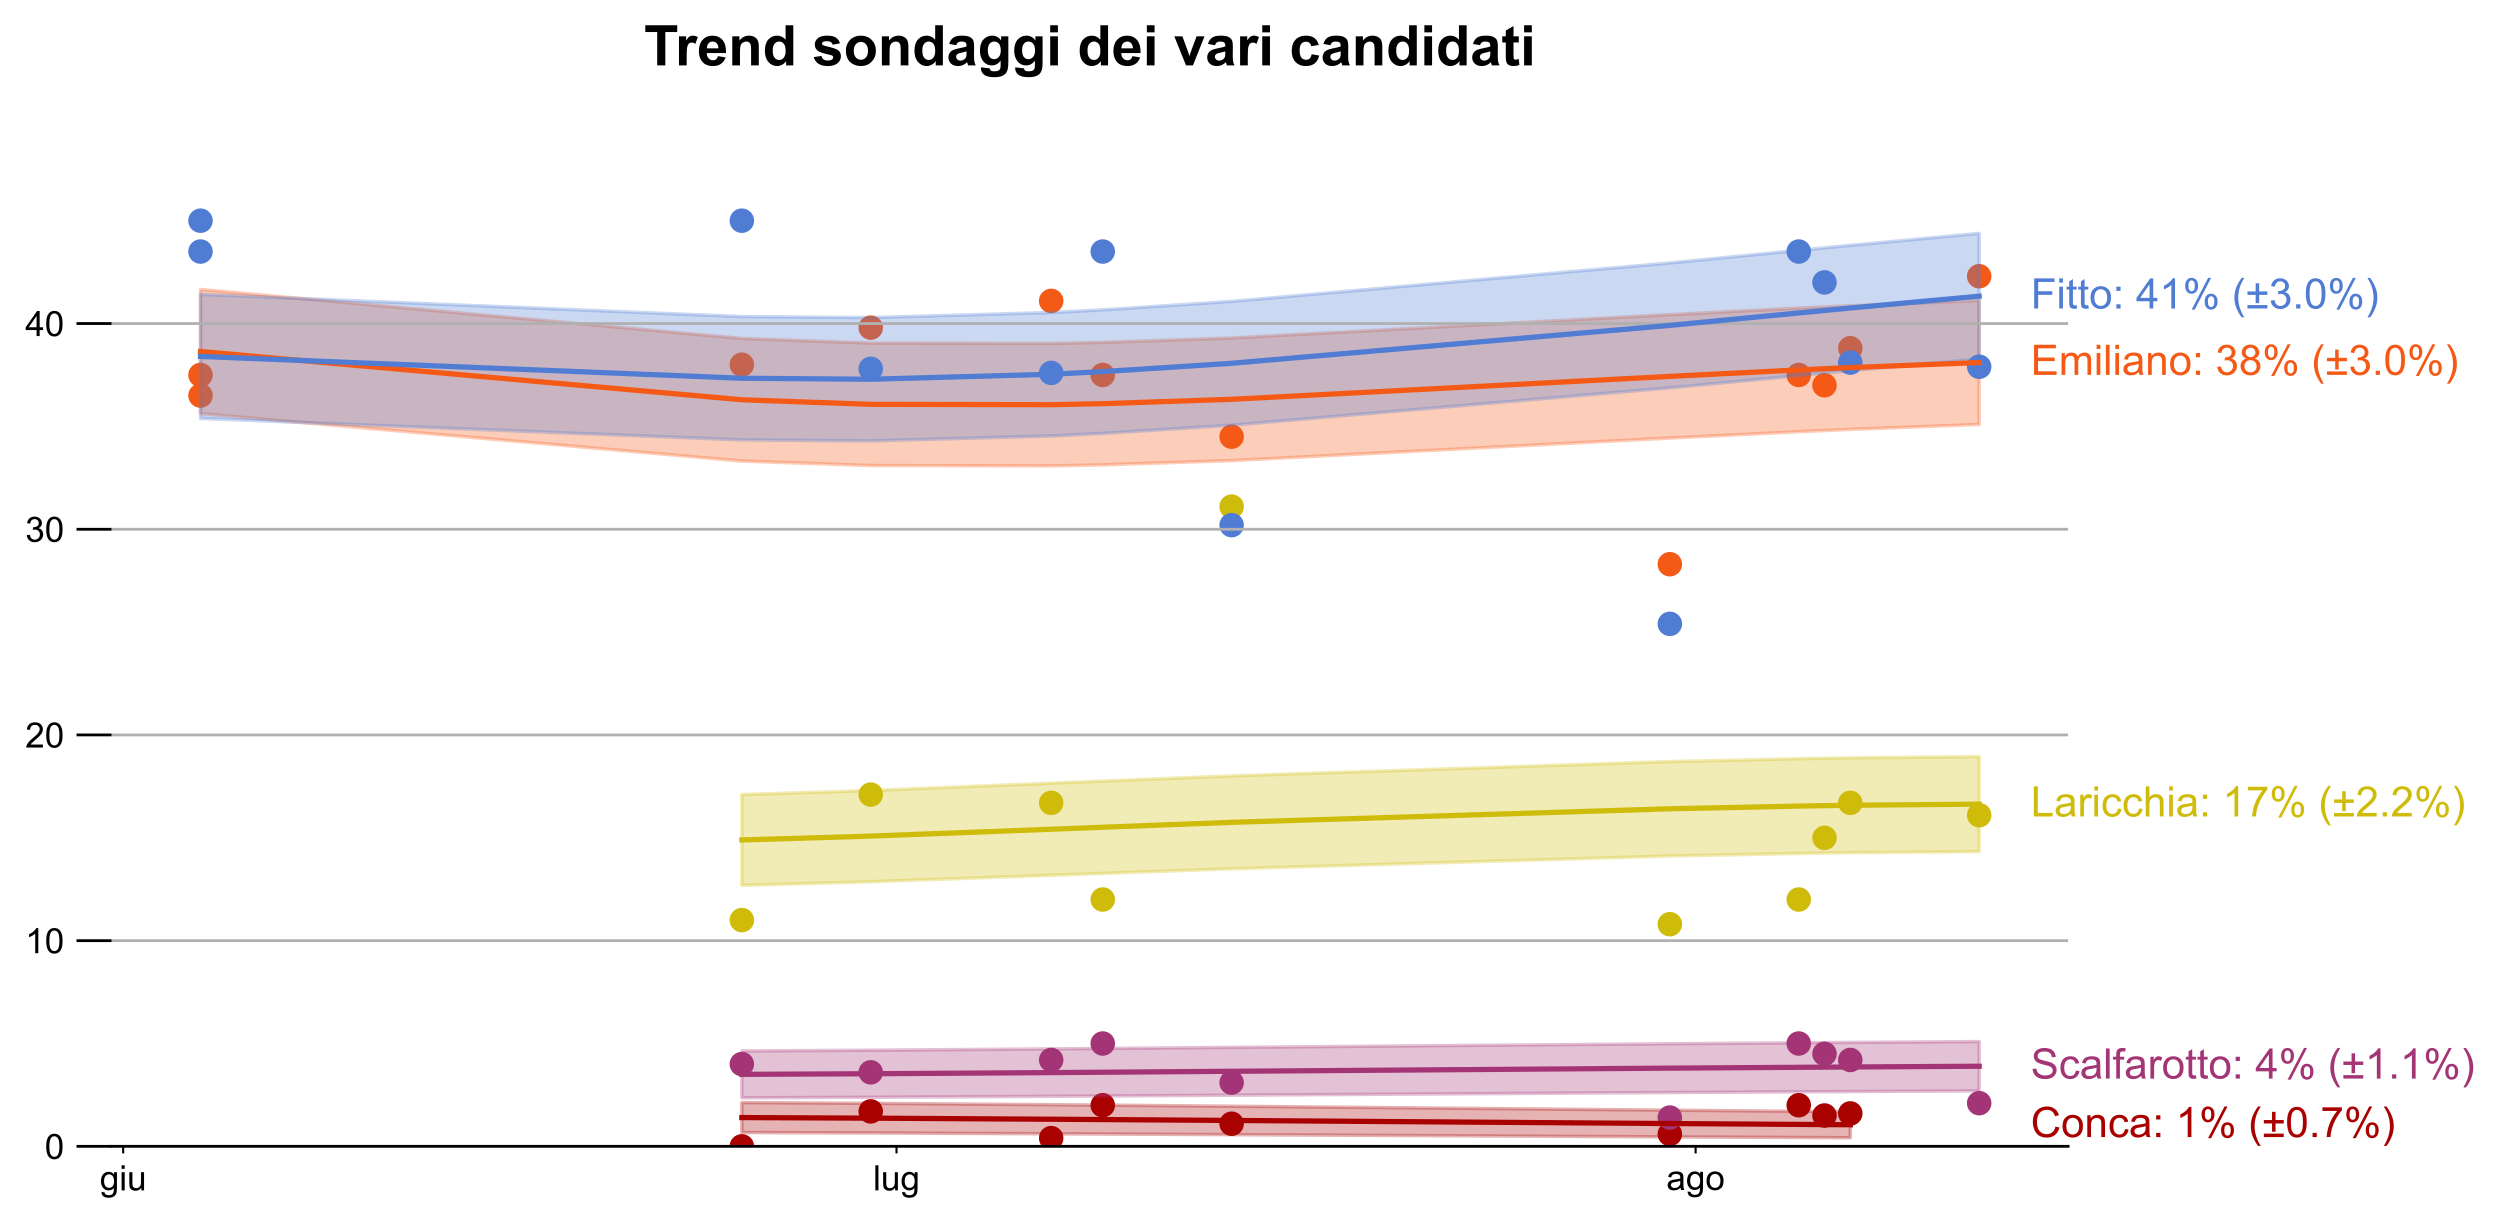 <?xml version="1.0" encoding="utf-8" standalone="no"?>
<!DOCTYPE svg PUBLIC "-//W3C//DTD SVG 1.1//EN"
  "http://www.w3.org/Graphics/SVG/1.1/DTD/svg11.dtd">
<!-- Created with matplotlib (https://matplotlib.org/) -->
<svg height="348.803pt" version="1.1" viewBox="0 0 712.996 348.803" width="712.996pt" xmlns="http://www.w3.org/2000/svg" xmlns:xlink="http://www.w3.org/1999/xlink">
 <defs>
  <style type="text/css">
*{stroke-linecap:butt;stroke-linejoin:round;}
  </style>
 </defs>
 <g id="figure_1">
  <g id="patch_1">
   <path d="M 0 348.803 
L 712.996 348.803 
L 712.996 -0 
L 0 -0 
z
" style="fill:#ffffff;"/>
  </g>
  <g id="axes_1">
   <g id="patch_2">
    <path d="M 31.822 326.94 
L 589.822 326.94 
L 589.822 49.74 
L 31.822 49.74 
z
" style="fill:#ffffff;"/>
   </g>
   <g id="PolyCollection_1">
    <defs>
     <path d="M 527.699 -31.735 
L 527.699 -24.319 
L 520.348 -24.352 
L 512.996 -24.386 
L 476.237 -24.563 
L 351.257 -25.199 
L 314.498 -25.381 
L 299.794 -25.451 
L 248.332 -25.676 
L 211.573 -25.804 
L 211.573 -34.348 
L 211.573 -34.348 
L 248.332 -34.132 
L 299.794 -33.748 
L 314.498 -33.626 
L 351.257 -33.31 
L 476.237 -32.18 
L 512.996 -31.858 
L 520.348 -31.796 
L 527.699 -31.735 
z
" id="m279df416d6" style="stroke:#a90000;stroke-opacity:0.3;"/>
    </defs>
    <g clip-path="url(#p0d415a5276)">
     <use style="fill:#a90000;fill-opacity:0.3;stroke:#a90000;stroke-opacity:0.3;" x="0" xlink:href="#m279df416d6" y="348.803"/>
    </g>
   </g>
   <g id="PathCollection_1">
    <defs>
     <path d="M 0 3 
C 0.796 3 1.559 2.684 2.121 2.121 
C 2.684 1.559 3 0.796 3 0 
C 3 -0.796 2.684 -1.559 2.121 -2.121 
C 1.559 -2.684 0.796 -3 0 -3 
C -0.796 -3 -1.559 -2.684 -2.121 -2.121 
C -2.684 -1.559 -3 -0.796 -3 0 
C -3 0.796 -2.684 1.559 -2.121 2.121 
C -1.559 2.684 -0.796 3 0 3 
z
" id="m949f503a6b" style="stroke:#a90000;"/>
    </defs>
    <g clip-path="url(#p0d415a5276)">
     <use style="fill:#a90000;stroke:#a90000;" x="211.573" xlink:href="#m949f503a6b" y="326.94"/>
     <use style="fill:#a90000;stroke:#a90000;" x="248.332" xlink:href="#m949f503a6b" y="316.967"/>
     <use style="fill:#a90000;stroke:#a90000;" x="299.794" xlink:href="#m949f503a6b" y="324.593"/>
     <use style="fill:#a90000;stroke:#a90000;" x="314.498" xlink:href="#m949f503a6b" y="315.207"/>
     <use style="fill:#a90000;stroke:#a90000;" x="351.257" xlink:href="#m949f503a6b" y="320.487"/>
     <use style="fill:#a90000;stroke:#a90000;" x="476.237" xlink:href="#m949f503a6b" y="323.42"/>
     <use style="fill:#a90000;stroke:#a90000;" x="512.996" xlink:href="#m949f503a6b" y="315.207"/>
     <use style="fill:#a90000;stroke:#a90000;" x="520.348" xlink:href="#m949f503a6b" y="318.14"/>
     <use style="fill:#a90000;stroke:#a90000;" x="527.699" xlink:href="#m949f503a6b" y="317.553"/>
    </g>
   </g>
   <g id="PolyCollection_2">
    <defs>
     <path d="M 564.458 -51.75 
L 564.458 -37.679 
L 527.699 -37.494 
L 520.348 -37.456 
L 512.996 -37.418 
L 476.237 -37.217 
L 351.257 -36.455 
L 314.498 -36.226 
L 299.794 -36.138 
L 248.332 -35.862 
L 211.573 -35.717 
L 211.573 -49.083 
L 211.573 -49.083 
L 248.332 -49.283 
L 299.794 -49.66 
L 314.498 -49.78 
L 351.257 -50.092 
L 476.237 -51.126 
L 512.996 -51.398 
L 520.348 -51.45 
L 527.699 -51.501 
L 564.458 -51.75 
z
" id="m3137812b7a" style="stroke:#a33475;stroke-opacity:0.3;"/>
    </defs>
    <g clip-path="url(#p0d415a5276)">
     <use style="fill:#a33475;fill-opacity:0.3;stroke:#a33475;stroke-opacity:0.3;" x="0" xlink:href="#m3137812b7a" y="348.803"/>
    </g>
   </g>
   <g id="PathCollection_2">
    <defs>
     <path d="M 0 3 
C 0.796 3 1.559 2.684 2.121 2.121 
C 2.684 1.559 3 0.796 3 0 
C 3 -0.796 2.684 -1.559 2.121 -2.121 
C 1.559 -2.684 0.796 -3 0 -3 
C -0.796 -3 -1.559 -2.684 -2.121 -2.121 
C -2.684 -1.559 -3 -0.796 -3 0 
C -3 0.796 -2.684 1.559 -2.121 2.121 
C -1.559 2.684 -0.796 3 0 3 
z
" id="me632e0949e" style="stroke:#a33475;"/>
    </defs>
    <g clip-path="url(#p0d415a5276)">
     <use style="fill:#a33475;stroke:#a33475;" x="211.573" xlink:href="#me632e0949e" y="303.473"/>
     <use style="fill:#a33475;stroke:#a33475;" x="248.332" xlink:href="#me632e0949e" y="305.82"/>
     <use style="fill:#a33475;stroke:#a33475;" x="299.794" xlink:href="#me632e0949e" y="302.3"/>
     <use style="fill:#a33475;stroke:#a33475;" x="314.498" xlink:href="#me632e0949e" y="297.607"/>
     <use style="fill:#a33475;stroke:#a33475;" x="351.257" xlink:href="#me632e0949e" y="308.753"/>
     <use style="fill:#a33475;stroke:#a33475;" x="476.237" xlink:href="#me632e0949e" y="318.727"/>
     <use style="fill:#a33475;stroke:#a33475;" x="512.996" xlink:href="#me632e0949e" y="297.607"/>
     <use style="fill:#a33475;stroke:#a33475;" x="520.348" xlink:href="#me632e0949e" y="300.54"/>
     <use style="fill:#a33475;stroke:#a33475;" x="527.699" xlink:href="#me632e0949e" y="302.3"/>
     <use style="fill:#a33475;stroke:#a33475;" x="564.458" xlink:href="#me632e0949e" y="314.62"/>
    </g>
   </g>
   <g id="PolyCollection_3">
    <defs>
     <path d="M 564.458 -133.008 
L 564.458 -105.924 
L 527.699 -105.617 
L 520.348 -105.514 
L 512.996 -105.398 
L 476.237 -104.674 
L 351.257 -101.027 
L 314.498 -99.716 
L 299.794 -99.176 
L 248.332 -97.338 
L 211.573 -96.306 
L 211.573 -122.2 
L 211.573 -122.2 
L 248.332 -123.365 
L 299.794 -125.438 
L 314.498 -126.045 
L 351.257 -127.519 
L 476.237 -131.609 
L 512.996 -132.42 
L 520.348 -132.549 
L 527.699 -132.665 
L 564.458 -133.008 
z
" id="m430c681fd0" style="stroke:#cfbb0a;stroke-opacity:0.3;"/>
    </defs>
    <g clip-path="url(#p0d415a5276)">
     <use style="fill:#cfbb0a;fill-opacity:0.3;stroke:#cfbb0a;stroke-opacity:0.3;" x="0" xlink:href="#m430c681fd0" y="348.803"/>
    </g>
   </g>
   <g id="PathCollection_3">
    <defs>
     <path d="M 0 3 
C 0.796 3 1.559 2.684 2.121 2.121 
C 2.684 1.559 3 0.796 3 0 
C 3 -0.796 2.684 -1.559 2.121 -2.121 
C 1.559 -2.684 0.796 -3 0 -3 
C -0.796 -3 -1.559 -2.684 -2.121 -2.121 
C -2.684 -1.559 -3 -0.796 -3 0 
C -3 0.796 -2.684 1.559 -2.121 2.121 
C -1.559 2.684 -0.796 3 0 3 
z
" id="m3903286ddd" style="stroke:#cfbb0a;"/>
    </defs>
    <g clip-path="url(#p0d415a5276)">
     <use style="fill:#cfbb0a;stroke:#cfbb0a;" x="211.573" xlink:href="#m3903286ddd" y="262.407"/>
     <use style="fill:#cfbb0a;stroke:#cfbb0a;" x="248.332" xlink:href="#m3903286ddd" y="226.62"/>
     <use style="fill:#cfbb0a;stroke:#cfbb0a;" x="299.794" xlink:href="#m3903286ddd" y="228.967"/>
     <use style="fill:#cfbb0a;stroke:#cfbb0a;" x="314.498" xlink:href="#m3903286ddd" y="256.54"/>
     <use style="fill:#cfbb0a;stroke:#cfbb0a;" x="351.257" xlink:href="#m3903286ddd" y="144.487"/>
     <use style="fill:#cfbb0a;stroke:#cfbb0a;" x="476.237" xlink:href="#m3903286ddd" y="263.58"/>
     <use style="fill:#cfbb0a;stroke:#cfbb0a;" x="512.996" xlink:href="#m3903286ddd" y="256.54"/>
     <use style="fill:#cfbb0a;stroke:#cfbb0a;" x="520.348" xlink:href="#m3903286ddd" y="238.94"/>
     <use style="fill:#cfbb0a;stroke:#cfbb0a;" x="527.699" xlink:href="#m3903286ddd" y="228.967"/>
     <use style="fill:#cfbb0a;stroke:#cfbb0a;" x="564.458" xlink:href="#m3903286ddd" y="232.487"/>
    </g>
   </g>
   <g id="PolyCollection_4">
    <defs>
     <path d="M 564.458 -263.068 
L 564.458 -227.75 
L 527.699 -226.334 
L 520.348 -226.009 
L 512.996 -225.673 
L 476.237 -223.869 
L 351.257 -217.438 
L 314.498 -216.216 
L 299.794 -215.923 
L 248.332 -216.025 
L 211.573 -217.303 
L 57.186 -230.844 
L 57.186 -230.844 
L 57.186 -266.255 
L 57.186 -266.255 
L 57.186 -266.255 
L 211.573 -252.272 
L 248.332 -250.948 
L 299.794 -250.842 
L 314.498 -251.146 
L 351.257 -252.412 
L 476.237 -259.063 
L 512.996 -260.926 
L 520.348 -261.272 
L 527.699 -261.607 
L 564.458 -263.068 
z
" id="m8f797f66bb" style="stroke:#f55916;stroke-opacity:0.3;"/>
    </defs>
    <g clip-path="url(#p0d415a5276)">
     <use style="fill:#f55916;fill-opacity:0.3;stroke:#f55916;stroke-opacity:0.3;" x="0" xlink:href="#m8f797f66bb" y="348.803"/>
    </g>
   </g>
   <g id="PathCollection_4">
    <defs>
     <path d="M 0 3 
C 0.796 3 1.559 2.684 2.121 2.121 
C 2.684 1.559 3 0.796 3 0 
C 3 -0.796 2.684 -1.559 2.121 -2.121 
C 1.559 -2.684 0.796 -3 0 -3 
C -0.796 -3 -1.559 -2.684 -2.121 -2.121 
C -2.684 -1.559 -3 -0.796 -3 0 
C -3 0.796 -2.684 1.559 -2.121 2.121 
C -1.559 2.684 -0.796 3 0 3 
z
" id="m0c26d5e31d" style="stroke:#f55916;"/>
    </defs>
    <g clip-path="url(#p0d415a5276)">
     <use style="fill:#f55916;stroke:#f55916;" x="57.186" xlink:href="#m0c26d5e31d" y="106.94"/>
     <use style="fill:#f55916;stroke:#f55916;" x="57.186" xlink:href="#m0c26d5e31d" y="112.807"/>
     <use style="fill:#f55916;stroke:#f55916;" x="211.573" xlink:href="#m0c26d5e31d" y="104.007"/>
     <use style="fill:#f55916;stroke:#f55916;" x="248.332" xlink:href="#m0c26d5e31d" y="93.447"/>
     <use style="fill:#f55916;stroke:#f55916;" x="299.794" xlink:href="#m0c26d5e31d" y="85.82"/>
     <use style="fill:#f55916;stroke:#f55916;" x="314.498" xlink:href="#m0c26d5e31d" y="106.94"/>
     <use style="fill:#f55916;stroke:#f55916;" x="351.257" xlink:href="#m0c26d5e31d" y="124.54"/>
     <use style="fill:#f55916;stroke:#f55916;" x="476.237" xlink:href="#m0c26d5e31d" y="160.913"/>
     <use style="fill:#f55916;stroke:#f55916;" x="512.996" xlink:href="#m0c26d5e31d" y="106.94"/>
     <use style="fill:#f55916;stroke:#f55916;" x="520.348" xlink:href="#m0c26d5e31d" y="109.873"/>
     <use style="fill:#f55916;stroke:#f55916;" x="527.699" xlink:href="#m0c26d5e31d" y="99.313"/>
     <use style="fill:#f55916;stroke:#f55916;" x="564.458" xlink:href="#m0c26d5e31d" y="78.78"/>
    </g>
   </g>
   <g id="PolyCollection_5">
    <defs>
     <path d="M 564.458 -282.243 
L 564.458 -246.432 
L 527.699 -243.094 
L 520.348 -242.399 
L 512.996 -241.7 
L 476.237 -238.201 
L 351.257 -227.542 
L 314.498 -225.202 
L 299.794 -224.462 
L 248.332 -223.059 
L 211.573 -223.339 
L 57.186 -229.466 
L 57.186 -229.466 
L 57.186 -264.836 
L 57.186 -264.836 
L 57.186 -264.836 
L 211.573 -258.516 
L 248.332 -258.227 
L 299.794 -259.676 
L 314.498 -260.44 
L 351.257 -262.853 
L 476.237 -273.815 
L 512.996 -277.402 
L 520.348 -278.118 
L 527.699 -278.829 
L 564.458 -282.243 
z
" id="m84472fd8e9" style="stroke:#507cd4;stroke-opacity:0.3;"/>
    </defs>
    <g clip-path="url(#p0d415a5276)">
     <use style="fill:#507cd4;fill-opacity:0.3;stroke:#507cd4;stroke-opacity:0.3;" x="0" xlink:href="#m84472fd8e9" y="348.803"/>
    </g>
   </g>
   <g id="PathCollection_5">
    <defs>
     <path d="M 0 3 
C 0.796 3 1.559 2.684 2.121 2.121 
C 2.684 1.559 3 0.796 3 0 
C 3 -0.796 2.684 -1.559 2.121 -2.121 
C 1.559 -2.684 0.796 -3 0 -3 
C -0.796 -3 -1.559 -2.684 -2.121 -2.121 
C -2.684 -1.559 -3 -0.796 -3 0 
C -3 0.796 -2.684 1.559 -2.121 2.121 
C -1.559 2.684 -0.796 3 0 3 
z
" id="m3bc5c18b6e" style="stroke:#507cd4;"/>
    </defs>
    <g clip-path="url(#p0d415a5276)">
     <use style="fill:#507cd4;stroke:#507cd4;" x="57.186" xlink:href="#m3bc5c18b6e" y="62.94"/>
     <use style="fill:#507cd4;stroke:#507cd4;" x="57.186" xlink:href="#m3bc5c18b6e" y="71.74"/>
     <use style="fill:#507cd4;stroke:#507cd4;" x="211.573" xlink:href="#m3bc5c18b6e" y="62.94"/>
     <use style="fill:#507cd4;stroke:#507cd4;" x="248.332" xlink:href="#m3bc5c18b6e" y="105.18"/>
     <use style="fill:#507cd4;stroke:#507cd4;" x="299.794" xlink:href="#m3bc5c18b6e" y="106.353"/>
     <use style="fill:#507cd4;stroke:#507cd4;" x="314.498" xlink:href="#m3bc5c18b6e" y="71.74"/>
     <use style="fill:#507cd4;stroke:#507cd4;" x="351.257" xlink:href="#m3bc5c18b6e" y="149.767"/>
     <use style="fill:#507cd4;stroke:#507cd4;" x="476.237" xlink:href="#m3bc5c18b6e" y="177.927"/>
     <use style="fill:#507cd4;stroke:#507cd4;" x="512.996" xlink:href="#m3bc5c18b6e" y="71.74"/>
     <use style="fill:#507cd4;stroke:#507cd4;" x="520.348" xlink:href="#m3bc5c18b6e" y="80.54"/>
     <use style="fill:#507cd4;stroke:#507cd4;" x="527.699" xlink:href="#m3bc5c18b6e" y="103.42"/>
     <use style="fill:#507cd4;stroke:#507cd4;" x="564.458" xlink:href="#m3bc5c18b6e" y="104.593"/>
    </g>
   </g>
   <g id="matplotlib.axis_1">
    <g id="xtick_1">
     <g id="line2d_1">
      <defs>
       <path d="M 0 0 
L 0 2 
" id="m5c98c094b2" style="stroke:#000000;stroke-width:0.6;"/>
      </defs>
      <g>
       <use style="stroke:#000000;stroke-width:0.6;" x="35.13" xlink:href="#m5c98c094b2" y="326.94"/>
      </g>
     </g>
     <g id="text_1">
      <!-- giu -->
      <defs>
       <path d="M 4.984 -4.297 
L 13.531 -5.562 
Q 14.062 -9.516 16.5 -11.328 
Q 19.781 -13.766 25.438 -13.766 
Q 31.547 -13.766 34.859 -11.328 
Q 38.188 -8.891 39.359 -4.5 
Q 40.047 -1.812 39.984 6.781 
Q 34.234 0 25.641 0 
Q 14.938 0 9.078 7.719 
Q 3.219 15.438 3.219 26.219 
Q 3.219 33.641 5.906 39.906 
Q 8.594 46.188 13.688 49.609 
Q 18.797 53.031 25.688 53.031 
Q 34.859 53.031 40.828 45.609 
L 40.828 51.859 
L 48.922 51.859 
L 48.922 7.031 
Q 48.922 -5.078 46.453 -10.125 
Q 44 -15.188 38.641 -18.109 
Q 33.297 -21.047 25.484 -21.047 
Q 16.219 -21.047 10.5 -16.875 
Q 4.781 -12.703 4.984 -4.297 
z
M 12.25 26.859 
Q 12.25 16.656 16.297 11.969 
Q 20.359 7.281 26.469 7.281 
Q 32.516 7.281 36.609 11.938 
Q 40.719 16.609 40.719 26.562 
Q 40.719 36.078 36.5 40.906 
Q 32.281 45.75 26.312 45.75 
Q 20.453 45.75 16.344 40.984 
Q 12.25 36.234 12.25 26.859 
z
" id="ArialMT-103"/>
       <path d="M 6.641 61.469 
L 6.641 71.578 
L 15.438 71.578 
L 15.438 61.469 
z
M 6.641 0 
L 6.641 51.859 
L 15.438 51.859 
L 15.438 0 
z
" id="ArialMT-105"/>
       <path d="M 40.578 0 
L 40.578 7.625 
Q 34.516 -1.172 24.125 -1.172 
Q 19.531 -1.172 15.547 0.578 
Q 11.578 2.344 9.641 5 
Q 7.719 7.672 6.938 11.531 
Q 6.391 14.109 6.391 19.734 
L 6.391 51.859 
L 15.188 51.859 
L 15.188 23.094 
Q 15.188 16.219 15.719 13.812 
Q 16.547 10.359 19.234 8.375 
Q 21.922 6.391 25.875 6.391 
Q 29.828 6.391 33.297 8.422 
Q 36.766 10.453 38.203 13.938 
Q 39.656 17.438 39.656 24.078 
L 39.656 51.859 
L 48.438 51.859 
L 48.438 0 
z
" id="ArialMT-117"/>
      </defs>
      <g transform="translate(28.458 339.498)scale(0.1 -0.1)">
       <use xlink:href="#ArialMT-103"/>
       <use x="55.615" xlink:href="#ArialMT-105"/>
       <use x="77.832" xlink:href="#ArialMT-117"/>
      </g>
     </g>
    </g>
    <g id="xtick_2">
     <g id="line2d_2">
      <g>
       <use style="stroke:#000000;stroke-width:0.6;" x="255.684" xlink:href="#m5c98c094b2" y="326.94"/>
      </g>
     </g>
     <g id="text_2">
      <!-- lug -->
      <defs>
       <path d="M 6.391 0 
L 6.391 71.578 
L 15.188 71.578 
L 15.188 0 
z
" id="ArialMT-108"/>
      </defs>
      <g transform="translate(249.012 339.498)scale(0.1 -0.1)">
       <use xlink:href="#ArialMT-108"/>
       <use x="22.217" xlink:href="#ArialMT-117"/>
       <use x="77.832" xlink:href="#ArialMT-103"/>
      </g>
     </g>
    </g>
    <g id="xtick_3">
     <g id="line2d_3">
      <g>
       <use style="stroke:#000000;stroke-width:0.6;" x="483.589" xlink:href="#m5c98c094b2" y="326.94"/>
      </g>
     </g>
     <g id="text_3">
      <!-- ago -->
      <defs>
       <path d="M 40.438 6.391 
Q 35.547 2.25 31.031 0.531 
Q 26.516 -1.172 21.344 -1.172 
Q 12.797 -1.172 8.203 3 
Q 3.609 7.172 3.609 13.672 
Q 3.609 17.484 5.344 20.625 
Q 7.078 23.781 9.891 25.688 
Q 12.703 27.594 16.219 28.562 
Q 18.797 29.25 24.031 29.891 
Q 34.672 31.156 39.703 32.906 
Q 39.75 34.719 39.75 35.203 
Q 39.75 40.578 37.25 42.781 
Q 33.891 45.75 27.25 45.75 
Q 21.047 45.75 18.094 43.578 
Q 15.141 41.406 13.719 35.891 
L 5.125 37.062 
Q 6.297 42.578 8.984 45.969 
Q 11.672 49.359 16.75 51.188 
Q 21.828 53.031 28.516 53.031 
Q 35.156 53.031 39.297 51.469 
Q 43.453 49.906 45.406 47.531 
Q 47.359 45.172 48.141 41.547 
Q 48.578 39.312 48.578 33.453 
L 48.578 21.734 
Q 48.578 9.469 49.141 6.219 
Q 49.703 2.984 51.375 0 
L 42.188 0 
Q 40.828 2.734 40.438 6.391 
z
M 39.703 26.031 
Q 34.906 24.078 25.344 22.703 
Q 19.922 21.922 17.672 20.938 
Q 15.438 19.969 14.203 18.094 
Q 12.984 16.219 12.984 13.922 
Q 12.984 10.406 15.641 8.062 
Q 18.312 5.719 23.438 5.719 
Q 28.516 5.719 32.469 7.938 
Q 36.422 10.156 38.281 14.016 
Q 39.703 17 39.703 22.797 
z
" id="ArialMT-97"/>
       <path d="M 3.328 25.922 
Q 3.328 40.328 11.328 47.266 
Q 18.016 53.031 27.641 53.031 
Q 38.328 53.031 45.109 46.016 
Q 51.906 39.016 51.906 26.656 
Q 51.906 16.656 48.906 10.906 
Q 45.906 5.172 40.156 2 
Q 34.422 -1.172 27.641 -1.172 
Q 16.75 -1.172 10.031 5.812 
Q 3.328 12.797 3.328 25.922 
z
M 12.359 25.922 
Q 12.359 15.969 16.703 11.016 
Q 21.047 6.062 27.641 6.062 
Q 34.188 6.062 38.531 11.031 
Q 42.875 16.016 42.875 26.219 
Q 42.875 35.844 38.5 40.797 
Q 34.125 45.75 27.641 45.75 
Q 21.047 45.75 16.703 40.812 
Q 12.359 35.891 12.359 25.922 
z
" id="ArialMT-111"/>
      </defs>
      <g transform="translate(475.247 339.381)scale(0.1 -0.1)">
       <use xlink:href="#ArialMT-97"/>
       <use x="55.615" xlink:href="#ArialMT-103"/>
       <use x="111.23" xlink:href="#ArialMT-111"/>
      </g>
     </g>
    </g>
   </g>
   <g id="matplotlib.axis_2">
    <g id="ytick_1">
     <g id="line2d_4">
      <path clip-path="url(#p0d415a5276)" d="M 31.822 326.94 
L 589.822 326.94 
" style="fill:none;stroke:#b0b0b0;stroke-linecap:square;stroke-width:0.8;"/>
     </g>
     <g id="line2d_5">
      <defs>
       <path d="M 0 0 
L -10 0 
" id="m05d6487efe" style="stroke:#000000;stroke-width:0.8;"/>
      </defs>
      <g>
       <use style="stroke:#000000;stroke-width:0.8;" x="31.822" xlink:href="#m05d6487efe" y="326.94"/>
      </g>
     </g>
     <g id="text_4">
      <!-- 0 -->
      <defs>
       <path d="M 4.156 35.297 
Q 4.156 48 6.766 55.734 
Q 9.375 63.484 14.516 67.672 
Q 19.672 71.875 27.484 71.875 
Q 33.25 71.875 37.594 69.547 
Q 41.938 67.234 44.766 62.859 
Q 47.609 58.5 49.219 52.219 
Q 50.828 45.953 50.828 35.297 
Q 50.828 22.703 48.234 14.969 
Q 45.656 7.234 40.5 3 
Q 35.359 -1.219 27.484 -1.219 
Q 17.141 -1.219 11.234 6.203 
Q 4.156 15.141 4.156 35.297 
z
M 13.188 35.297 
Q 13.188 17.672 17.312 11.828 
Q 21.438 6 27.484 6 
Q 33.547 6 37.672 11.859 
Q 41.797 17.719 41.797 35.297 
Q 41.797 52.984 37.672 58.781 
Q 33.547 64.594 27.391 64.594 
Q 21.344 64.594 17.719 59.469 
Q 13.188 52.938 13.188 35.297 
z
" id="ArialMT-48"/>
      </defs>
      <g transform="translate(12.761 330.519)scale(0.1 -0.1)">
       <use xlink:href="#ArialMT-48"/>
      </g>
     </g>
    </g>
    <g id="ytick_2">
     <g id="line2d_6">
      <path clip-path="url(#p0d415a5276)" d="M 31.822 268.273 
L 589.822 268.273 
" style="fill:none;stroke:#b0b0b0;stroke-linecap:square;stroke-width:0.8;"/>
     </g>
     <g id="line2d_7">
      <g>
       <use style="stroke:#000000;stroke-width:0.8;" x="31.822" xlink:href="#m05d6487efe" y="268.273"/>
      </g>
     </g>
     <g id="text_5">
      <!-- 10 -->
      <defs>
       <path d="M 37.25 0 
L 28.469 0 
L 28.469 56 
Q 25.297 52.984 20.141 49.953 
Q 14.984 46.922 10.891 45.406 
L 10.891 53.906 
Q 18.266 57.375 23.781 62.297 
Q 29.297 67.234 31.594 71.875 
L 37.25 71.875 
z
" id="ArialMT-49"/>
      </defs>
      <g transform="translate(7.2 271.852)scale(0.1 -0.1)">
       <use xlink:href="#ArialMT-49"/>
       <use x="55.615" xlink:href="#ArialMT-48"/>
      </g>
     </g>
    </g>
    <g id="ytick_3">
     <g id="line2d_8">
      <path clip-path="url(#p0d415a5276)" d="M 31.822 209.607 
L 589.822 209.607 
" style="fill:none;stroke:#b0b0b0;stroke-linecap:square;stroke-width:0.8;"/>
     </g>
     <g id="line2d_9">
      <g>
       <use style="stroke:#000000;stroke-width:0.8;" x="31.822" xlink:href="#m05d6487efe" y="209.607"/>
      </g>
     </g>
     <g id="text_6">
      <!-- 20 -->
      <defs>
       <path d="M 50.344 8.453 
L 50.344 0 
L 3.031 0 
Q 2.938 3.172 4.047 6.109 
Q 5.859 10.938 9.828 15.625 
Q 13.812 20.312 21.344 26.469 
Q 33.016 36.031 37.109 41.625 
Q 41.219 47.219 41.219 52.203 
Q 41.219 57.422 37.469 61 
Q 33.734 64.594 27.734 64.594 
Q 21.391 64.594 17.578 60.781 
Q 13.766 56.984 13.719 50.25 
L 4.688 51.172 
Q 5.609 61.281 11.656 66.578 
Q 17.719 71.875 27.938 71.875 
Q 38.234 71.875 44.234 66.156 
Q 50.25 60.453 50.25 52 
Q 50.25 47.703 48.484 43.547 
Q 46.734 39.406 42.656 34.812 
Q 38.578 30.219 29.109 22.219 
Q 21.188 15.578 18.938 13.203 
Q 16.703 10.844 15.234 8.453 
z
" id="ArialMT-50"/>
      </defs>
      <g transform="translate(7.2 213.186)scale(0.1 -0.1)">
       <use xlink:href="#ArialMT-50"/>
       <use x="55.615" xlink:href="#ArialMT-48"/>
      </g>
     </g>
    </g>
    <g id="ytick_4">
     <g id="line2d_10">
      <path clip-path="url(#p0d415a5276)" d="M 31.822 150.94 
L 589.822 150.94 
" style="fill:none;stroke:#b0b0b0;stroke-linecap:square;stroke-width:0.8;"/>
     </g>
     <g id="line2d_11">
      <g>
       <use style="stroke:#000000;stroke-width:0.8;" x="31.822" xlink:href="#m05d6487efe" y="150.94"/>
      </g>
     </g>
     <g id="text_7">
      <!-- 30 -->
      <defs>
       <path d="M 4.203 18.891 
L 12.984 20.062 
Q 14.5 12.594 18.141 9.297 
Q 21.781 6 27 6 
Q 33.203 6 37.469 10.297 
Q 41.75 14.594 41.75 20.953 
Q 41.75 27 37.797 30.922 
Q 33.844 34.859 27.734 34.859 
Q 25.25 34.859 21.531 33.891 
L 22.516 41.609 
Q 23.391 41.5 23.922 41.5 
Q 29.547 41.5 34.031 44.422 
Q 38.531 47.359 38.531 53.469 
Q 38.531 58.297 35.25 61.469 
Q 31.984 64.656 26.812 64.656 
Q 21.688 64.656 18.266 61.422 
Q 14.844 58.203 13.875 51.766 
L 5.078 53.328 
Q 6.688 62.156 12.391 67.016 
Q 18.109 71.875 26.609 71.875 
Q 32.469 71.875 37.391 69.359 
Q 42.328 66.844 44.938 62.5 
Q 47.562 58.156 47.562 53.266 
Q 47.562 48.641 45.062 44.828 
Q 42.578 41.016 37.703 38.766 
Q 44.047 37.312 47.562 32.688 
Q 51.078 28.078 51.078 21.141 
Q 51.078 11.766 44.234 5.25 
Q 37.406 -1.266 26.953 -1.266 
Q 17.531 -1.266 11.297 4.344 
Q 5.078 9.969 4.203 18.891 
z
" id="ArialMT-51"/>
      </defs>
      <g transform="translate(7.2 154.519)scale(0.1 -0.1)">
       <use xlink:href="#ArialMT-51"/>
       <use x="55.615" xlink:href="#ArialMT-48"/>
      </g>
     </g>
    </g>
    <g id="ytick_5">
     <g id="line2d_12">
      <path clip-path="url(#p0d415a5276)" d="M 31.822 92.273 
L 589.822 92.273 
" style="fill:none;stroke:#b0b0b0;stroke-linecap:square;stroke-width:0.8;"/>
     </g>
     <g id="line2d_13">
      <g>
       <use style="stroke:#000000;stroke-width:0.8;" x="31.822" xlink:href="#m05d6487efe" y="92.273"/>
      </g>
     </g>
     <g id="text_8">
      <!-- 40 -->
      <defs>
       <path d="M 32.328 0 
L 32.328 17.141 
L 1.266 17.141 
L 1.266 25.203 
L 33.938 71.578 
L 41.109 71.578 
L 41.109 25.203 
L 50.781 25.203 
L 50.781 17.141 
L 41.109 17.141 
L 41.109 0 
z
M 32.328 25.203 
L 32.328 57.469 
L 9.906 25.203 
z
" id="ArialMT-52"/>
      </defs>
      <g transform="translate(7.2 95.852)scale(0.1 -0.1)">
       <use xlink:href="#ArialMT-52"/>
       <use x="55.615" xlink:href="#ArialMT-48"/>
      </g>
     </g>
    </g>
   </g>
   <g id="line2d_14">
    <path clip-path="url(#p0d415a5276)" d="M 527.699 320.775 
L 520.348 320.728 
L 512.996 320.681 
L 476.237 320.431 
L 351.257 319.548 
L 314.498 319.299 
L 299.794 319.203 
L 248.332 318.898 
L 211.573 318.727 
" style="fill:none;stroke:#a90000;stroke-linecap:square;stroke-width:1.5;"/>
   </g>
   <g id="line2d_15">
    <path clip-path="url(#p0d415a5276)" d="M 564.458 304.088 
L 527.699 304.305 
L 520.348 304.35 
L 512.996 304.395 
L 476.237 304.631 
L 351.257 305.529 
L 314.498 305.799 
L 299.794 305.904 
L 248.332 306.23 
L 211.573 306.403 
" style="fill:none;stroke:#a33475;stroke-linecap:square;stroke-width:1.5;"/>
   </g>
   <g id="line2d_16">
    <path clip-path="url(#p0d415a5276)" d="M 564.458 229.337 
L 527.699 229.662 
L 520.348 229.771 
L 512.996 229.894 
L 476.237 230.661 
L 351.257 234.529 
L 314.498 235.922 
L 299.794 236.496 
L 248.332 238.451 
L 211.573 239.55 
" style="fill:none;stroke:#cfbb0a;stroke-linecap:square;stroke-width:1.5;"/>
   </g>
   <g id="line2d_17">
    <path clip-path="url(#p0d415a5276)" d="M 564.458 103.393 
L 527.699 104.832 
L 520.348 105.162 
L 512.996 105.503 
L 476.237 107.337 
L 351.257 113.878 
L 314.498 115.122 
L 299.794 115.42 
L 248.332 115.316 
L 211.573 114.015 
L 57.186 100.253 
L 57.186 100.253 
" style="fill:none;stroke:#f55916;stroke-linecap:square;stroke-width:1.5;"/>
   </g>
   <g id="line2d_18">
    <path clip-path="url(#p0d415a5276)" d="M 564.458 84.465 
L 527.699 87.841 
L 520.348 88.544 
L 512.996 89.252 
L 476.237 92.795 
L 351.257 103.605 
L 314.498 105.981 
L 299.794 106.734 
L 248.332 108.16 
L 211.573 107.875 
L 57.186 101.651 
L 57.186 101.651 
" style="fill:none;stroke:#507cd4;stroke-linecap:square;stroke-width:1.5;"/>
   </g>
   <g id="patch_3">
    <path d="M 31.822 326.94 
L 589.822 326.94 
" style="fill:none;stroke:#000000;stroke-linecap:square;stroke-linejoin:miter;stroke-width:0.8;"/>
   </g>
   <g id="text_9">
    <!-- Conca: 1% (±0.7%) -->
    <defs>
     <path d="M 58.797 25.094 
L 68.266 22.703 
Q 65.281 11.031 57.547 4.906 
Q 49.812 -1.219 38.625 -1.219 
Q 27.047 -1.219 19.797 3.484 
Q 12.547 8.203 8.766 17.141 
Q 4.984 26.078 4.984 36.328 
Q 4.984 47.516 9.25 55.828 
Q 13.531 64.156 21.406 68.469 
Q 29.297 72.797 38.766 72.797 
Q 49.516 72.797 56.828 67.328 
Q 64.156 61.859 67.047 51.953 
L 57.719 49.75 
Q 55.219 57.562 50.484 61.125 
Q 45.75 64.703 38.578 64.703 
Q 30.328 64.703 24.781 60.734 
Q 19.234 56.781 16.984 50.109 
Q 14.75 43.453 14.75 36.375 
Q 14.75 27.25 17.406 20.438 
Q 20.062 13.625 25.672 10.25 
Q 31.297 6.891 37.844 6.891 
Q 45.797 6.891 51.312 11.469 
Q 56.844 16.062 58.797 25.094 
z
" id="ArialMT-67"/>
     <path d="M 6.594 0 
L 6.594 51.859 
L 14.5 51.859 
L 14.5 44.484 
Q 20.219 53.031 31 53.031 
Q 35.688 53.031 39.625 51.344 
Q 43.562 49.656 45.516 46.922 
Q 47.469 44.188 48.25 40.438 
Q 48.734 37.984 48.734 31.891 
L 48.734 0 
L 39.938 0 
L 39.938 31.547 
Q 39.938 36.922 38.906 39.578 
Q 37.891 42.234 35.281 43.812 
Q 32.672 45.406 29.156 45.406 
Q 23.531 45.406 19.453 41.844 
Q 15.375 38.281 15.375 28.328 
L 15.375 0 
z
" id="ArialMT-110"/>
     <path d="M 40.438 19 
L 49.078 17.875 
Q 47.656 8.938 41.812 3.875 
Q 35.984 -1.172 27.484 -1.172 
Q 16.844 -1.172 10.375 5.781 
Q 3.906 12.75 3.906 25.734 
Q 3.906 34.125 6.688 40.422 
Q 9.469 46.734 15.156 49.875 
Q 20.844 53.031 27.547 53.031 
Q 35.984 53.031 41.359 48.75 
Q 46.734 44.484 48.25 36.625 
L 39.703 35.297 
Q 38.484 40.531 35.375 43.156 
Q 32.281 45.797 27.875 45.797 
Q 21.234 45.797 17.078 41.031 
Q 12.938 36.281 12.938 25.984 
Q 12.938 15.531 16.938 10.797 
Q 20.953 6.062 27.391 6.062 
Q 32.562 6.062 36.031 9.234 
Q 39.5 12.406 40.438 19 
z
" id="ArialMT-99"/>
     <path d="M 9.031 41.844 
L 9.031 51.859 
L 19.047 51.859 
L 19.047 41.844 
z
M 9.031 0 
L 9.031 10.016 
L 19.047 10.016 
L 19.047 0 
z
" id="ArialMT-58"/>
     <path id="ArialMT-32"/>
     <path d="M 5.812 54.391 
Q 5.812 62.062 9.672 67.422 
Q 13.531 72.797 20.844 72.797 
Q 27.594 72.797 32 67.984 
Q 36.422 63.188 36.422 53.859 
Q 36.422 44.781 31.953 39.875 
Q 27.484 34.969 20.953 34.969 
Q 14.453 34.969 10.125 39.797 
Q 5.812 44.625 5.812 54.391 
z
M 21.094 66.75 
Q 17.828 66.75 15.656 63.906 
Q 13.484 61.078 13.484 53.516 
Q 13.484 46.625 15.672 43.812 
Q 17.875 41.016 21.094 41.016 
Q 24.422 41.016 26.594 43.844 
Q 28.766 46.688 28.766 54.203 
Q 28.766 61.141 26.562 63.938 
Q 24.359 66.75 21.094 66.75 
z
M 21.141 -2.641 
L 60.297 72.797 
L 67.438 72.797 
L 28.422 -2.641 
z
M 52.094 16.797 
Q 52.094 24.516 55.953 29.859 
Q 59.812 35.203 67.188 35.203 
Q 73.922 35.203 78.344 30.391 
Q 82.766 25.594 82.766 16.266 
Q 82.766 7.172 78.297 2.266 
Q 73.828 -2.641 67.234 -2.641 
Q 60.75 -2.641 56.422 2.219 
Q 52.094 7.078 52.094 16.797 
z
M 67.438 29.156 
Q 64.109 29.156 61.938 26.312 
Q 59.766 23.484 59.766 15.922 
Q 59.766 9.078 61.953 6.25 
Q 64.156 3.422 67.391 3.422 
Q 70.75 3.422 72.922 6.25 
Q 75.094 9.078 75.094 16.609 
Q 75.094 23.531 72.891 26.344 
Q 70.703 29.156 67.438 29.156 
z
" id="ArialMT-37"/>
     <path d="M 23.391 -21.047 
Q 16.109 -11.859 11.078 0.438 
Q 6.062 12.75 6.062 25.922 
Q 6.062 37.547 9.812 48.188 
Q 14.203 60.547 23.391 72.797 
L 29.688 72.797 
Q 23.781 62.641 21.875 58.297 
Q 18.891 51.562 17.188 44.234 
Q 15.094 35.109 15.094 25.875 
Q 15.094 2.391 29.688 -21.047 
z
" id="ArialMT-40"/>
     <path d="M 23.297 12.703 
L 23.297 32.375 
L 3.812 32.375 
L 3.812 40.531 
L 23.297 40.531 
L 23.297 60.016 
L 31.594 60.016 
L 31.594 40.531 
L 51.078 40.531 
L 51.078 32.375 
L 31.594 32.375 
L 31.594 12.703 
z
M 51.078 0 
L 3.812 0 
L 3.812 8.203 
L 51.078 8.203 
z
" id="ArialMT-177"/>
     <path d="M 9.078 0 
L 9.078 10.016 
L 19.094 10.016 
L 19.094 0 
z
" id="ArialMT-46"/>
     <path d="M 4.734 62.203 
L 4.734 70.656 
L 51.078 70.656 
L 51.078 63.812 
Q 44.234 56.547 37.516 44.484 
Q 30.812 32.422 27.156 19.672 
Q 24.516 10.688 23.781 0 
L 14.75 0 
Q 14.891 8.453 18.062 20.406 
Q 21.234 32.375 27.172 43.484 
Q 33.109 54.594 39.797 62.203 
z
" id="ArialMT-55"/>
     <path d="M 12.359 -21.047 
L 6.062 -21.047 
Q 20.656 2.391 20.656 25.875 
Q 20.656 35.062 18.562 44.094 
Q 16.891 51.422 13.922 58.156 
Q 12.016 62.547 6.062 72.797 
L 12.359 72.797 
Q 21.531 60.547 25.922 48.188 
Q 29.688 37.547 29.688 25.922 
Q 29.688 12.75 24.625 0.438 
Q 19.578 -11.859 12.359 -21.047 
z
" id="ArialMT-41"/>
    </defs>
    <g style="fill:#a90000;" transform="translate(579.162 324.295)scale(0.12 -0.12)">
     <use xlink:href="#ArialMT-67"/>
     <use x="72.217" xlink:href="#ArialMT-111"/>
     <use x="127.832" xlink:href="#ArialMT-110"/>
     <use x="183.447" xlink:href="#ArialMT-99"/>
     <use x="233.447" xlink:href="#ArialMT-97"/>
     <use x="289.062" xlink:href="#ArialMT-58"/>
     <use x="316.846" xlink:href="#ArialMT-32"/>
     <use x="344.629" xlink:href="#ArialMT-49"/>
     <use x="400.244" xlink:href="#ArialMT-37"/>
     <use x="489.16" xlink:href="#ArialMT-32"/>
     <use x="516.943" xlink:href="#ArialMT-40"/>
     <use x="550.244" xlink:href="#ArialMT-177"/>
     <use x="605.127" xlink:href="#ArialMT-48"/>
     <use x="660.742" xlink:href="#ArialMT-46"/>
     <use x="688.525" xlink:href="#ArialMT-55"/>
     <use x="744.141" xlink:href="#ArialMT-37"/>
     <use x="833.057" xlink:href="#ArialMT-41"/>
    </g>
   </g>
   <g id="text_10">
    <!-- Scalfarotto: 4% (±1.1%) -->
    <defs>
     <path d="M 4.5 23 
L 13.422 23.781 
Q 14.062 18.406 16.375 14.969 
Q 18.703 11.531 23.578 9.406 
Q 28.469 7.281 34.578 7.281 
Q 39.984 7.281 44.141 8.891 
Q 48.297 10.5 50.312 13.297 
Q 52.344 16.109 52.344 19.438 
Q 52.344 22.797 50.391 25.312 
Q 48.438 27.828 43.953 29.547 
Q 41.062 30.672 31.203 33.031 
Q 21.344 35.406 17.391 37.5 
Q 12.25 40.188 9.734 44.156 
Q 7.234 48.141 7.234 53.078 
Q 7.234 58.5 10.297 63.203 
Q 13.375 67.922 19.281 70.359 
Q 25.203 72.797 32.422 72.797 
Q 40.375 72.797 46.453 70.234 
Q 52.547 67.672 55.812 62.688 
Q 59.078 57.719 59.328 51.422 
L 50.25 50.734 
Q 49.516 57.516 45.281 60.984 
Q 41.062 64.453 32.812 64.453 
Q 24.219 64.453 20.281 61.297 
Q 16.359 58.156 16.359 53.719 
Q 16.359 49.859 19.141 47.359 
Q 21.875 44.875 33.422 42.266 
Q 44.969 39.656 49.266 37.703 
Q 55.516 34.812 58.484 30.391 
Q 61.469 25.984 61.469 20.219 
Q 61.469 14.5 58.203 9.438 
Q 54.938 4.391 48.797 1.578 
Q 42.672 -1.219 35.016 -1.219 
Q 25.297 -1.219 18.719 1.609 
Q 12.156 4.438 8.422 10.125 
Q 4.688 15.828 4.5 23 
z
" id="ArialMT-83"/>
     <path d="M 8.688 0 
L 8.688 45.016 
L 0.922 45.016 
L 0.922 51.859 
L 8.688 51.859 
L 8.688 57.375 
Q 8.688 62.594 9.625 65.141 
Q 10.891 68.562 14.078 70.672 
Q 17.281 72.797 23.047 72.797 
Q 26.766 72.797 31.25 71.922 
L 29.938 64.266 
Q 27.203 64.75 24.75 64.75 
Q 20.75 64.75 19.094 63.031 
Q 17.438 61.328 17.438 56.641 
L 17.438 51.859 
L 27.547 51.859 
L 27.547 45.016 
L 17.438 45.016 
L 17.438 0 
z
" id="ArialMT-102"/>
     <path d="M 6.5 0 
L 6.5 51.859 
L 14.406 51.859 
L 14.406 44 
Q 17.438 49.516 20 51.266 
Q 22.562 53.031 25.641 53.031 
Q 30.078 53.031 34.672 50.203 
L 31.641 42.047 
Q 28.422 43.953 25.203 43.953 
Q 22.312 43.953 20.016 42.219 
Q 17.719 40.484 16.75 37.406 
Q 15.281 32.719 15.281 27.156 
L 15.281 0 
z
" id="ArialMT-114"/>
     <path d="M 25.781 7.859 
L 27.047 0.094 
Q 23.344 -0.688 20.406 -0.688 
Q 15.625 -0.688 12.984 0.828 
Q 10.359 2.344 9.281 4.812 
Q 8.203 7.281 8.203 15.188 
L 8.203 45.016 
L 1.766 45.016 
L 1.766 51.859 
L 8.203 51.859 
L 8.203 64.703 
L 16.938 69.969 
L 16.938 51.859 
L 25.781 51.859 
L 25.781 45.016 
L 16.938 45.016 
L 16.938 14.703 
Q 16.938 10.938 17.406 9.859 
Q 17.875 8.797 18.922 8.156 
Q 19.969 7.516 21.922 7.516 
Q 23.391 7.516 25.781 7.859 
z
" id="ArialMT-116"/>
    </defs>
    <g style="fill:#a33475;" transform="translate(579.162 307.608)scale(0.12 -0.12)">
     <use xlink:href="#ArialMT-83"/>
     <use x="66.699" xlink:href="#ArialMT-99"/>
     <use x="116.699" xlink:href="#ArialMT-97"/>
     <use x="172.314" xlink:href="#ArialMT-108"/>
     <use x="194.531" xlink:href="#ArialMT-102"/>
     <use x="222.314" xlink:href="#ArialMT-97"/>
     <use x="277.93" xlink:href="#ArialMT-114"/>
     <use x="311.23" xlink:href="#ArialMT-111"/>
     <use x="366.846" xlink:href="#ArialMT-116"/>
     <use x="394.629" xlink:href="#ArialMT-116"/>
     <use x="422.412" xlink:href="#ArialMT-111"/>
     <use x="478.027" xlink:href="#ArialMT-58"/>
     <use x="505.811" xlink:href="#ArialMT-32"/>
     <use x="533.594" xlink:href="#ArialMT-52"/>
     <use x="589.209" xlink:href="#ArialMT-37"/>
     <use x="678.125" xlink:href="#ArialMT-32"/>
     <use x="705.908" xlink:href="#ArialMT-40"/>
     <use x="739.209" xlink:href="#ArialMT-177"/>
     <use x="794.092" xlink:href="#ArialMT-49"/>
     <use x="849.707" xlink:href="#ArialMT-46"/>
     <use x="877.49" xlink:href="#ArialMT-49"/>
     <use x="933.105" xlink:href="#ArialMT-37"/>
     <use x="1022.021" xlink:href="#ArialMT-41"/>
    </g>
   </g>
   <g id="text_11">
    <!-- Laricchia: 17% (±2.2%) -->
    <defs>
     <path d="M 7.328 0 
L 7.328 71.578 
L 16.797 71.578 
L 16.797 8.453 
L 52.047 8.453 
L 52.047 0 
z
" id="ArialMT-76"/>
     <path d="M 6.594 0 
L 6.594 71.578 
L 15.375 71.578 
L 15.375 45.906 
Q 21.531 53.031 30.906 53.031 
Q 36.672 53.031 40.922 50.75 
Q 45.172 48.484 47 44.484 
Q 48.828 40.484 48.828 32.859 
L 48.828 0 
L 40.047 0 
L 40.047 32.859 
Q 40.047 39.453 37.188 42.453 
Q 34.328 45.453 29.109 45.453 
Q 25.203 45.453 21.75 43.422 
Q 18.312 41.406 16.844 37.938 
Q 15.375 34.469 15.375 28.375 
L 15.375 0 
z
" id="ArialMT-104"/>
    </defs>
    <g style="fill:#cfbb0a;" transform="translate(579.162 232.857)scale(0.12 -0.12)">
     <use xlink:href="#ArialMT-76"/>
     <use x="55.615" xlink:href="#ArialMT-97"/>
     <use x="111.23" xlink:href="#ArialMT-114"/>
     <use x="144.531" xlink:href="#ArialMT-105"/>
     <use x="166.748" xlink:href="#ArialMT-99"/>
     <use x="216.748" xlink:href="#ArialMT-99"/>
     <use x="266.748" xlink:href="#ArialMT-104"/>
     <use x="322.363" xlink:href="#ArialMT-105"/>
     <use x="344.58" xlink:href="#ArialMT-97"/>
     <use x="400.195" xlink:href="#ArialMT-58"/>
     <use x="427.979" xlink:href="#ArialMT-32"/>
     <use x="455.762" xlink:href="#ArialMT-49"/>
     <use x="511.377" xlink:href="#ArialMT-55"/>
     <use x="566.992" xlink:href="#ArialMT-37"/>
     <use x="655.908" xlink:href="#ArialMT-32"/>
     <use x="683.691" xlink:href="#ArialMT-40"/>
     <use x="716.992" xlink:href="#ArialMT-177"/>
     <use x="771.875" xlink:href="#ArialMT-50"/>
     <use x="827.49" xlink:href="#ArialMT-46"/>
     <use x="855.273" xlink:href="#ArialMT-50"/>
     <use x="910.889" xlink:href="#ArialMT-37"/>
     <use x="999.805" xlink:href="#ArialMT-41"/>
    </g>
   </g>
   <g id="text_12">
    <!-- Emiliano: 38% (±3.0%) -->
    <defs>
     <path d="M 7.906 0 
L 7.906 71.578 
L 59.672 71.578 
L 59.672 63.141 
L 17.391 63.141 
L 17.391 41.219 
L 56.984 41.219 
L 56.984 32.812 
L 17.391 32.812 
L 17.391 8.453 
L 61.328 8.453 
L 61.328 0 
z
" id="ArialMT-69"/>
     <path d="M 6.594 0 
L 6.594 51.859 
L 14.453 51.859 
L 14.453 44.578 
Q 16.891 48.391 20.938 50.703 
Q 25 53.031 30.172 53.031 
Q 35.938 53.031 39.625 50.641 
Q 43.312 48.25 44.828 43.953 
Q 50.984 53.031 60.844 53.031 
Q 68.562 53.031 72.703 48.75 
Q 76.859 44.484 76.859 35.594 
L 76.859 0 
L 68.109 0 
L 68.109 32.672 
Q 68.109 37.938 67.25 40.25 
Q 66.406 42.578 64.156 43.984 
Q 61.922 45.406 58.891 45.406 
Q 53.422 45.406 49.797 41.766 
Q 46.188 38.141 46.188 30.125 
L 46.188 0 
L 37.406 0 
L 37.406 33.688 
Q 37.406 39.547 35.25 42.469 
Q 33.109 45.406 28.219 45.406 
Q 24.516 45.406 21.359 43.453 
Q 18.219 41.5 16.797 37.734 
Q 15.375 33.984 15.375 26.906 
L 15.375 0 
z
" id="ArialMT-109"/>
     <path d="M 17.672 38.812 
Q 12.203 40.828 9.562 44.531 
Q 6.938 48.25 6.938 53.422 
Q 6.938 61.234 12.547 66.547 
Q 18.172 71.875 27.484 71.875 
Q 36.859 71.875 42.578 66.422 
Q 48.297 60.984 48.297 53.172 
Q 48.297 48.188 45.672 44.5 
Q 43.062 40.828 37.75 38.812 
Q 44.344 36.672 47.781 31.875 
Q 51.219 27.094 51.219 20.453 
Q 51.219 11.281 44.719 5.031 
Q 38.234 -1.219 27.641 -1.219 
Q 17.047 -1.219 10.547 5.047 
Q 4.047 11.328 4.047 20.703 
Q 4.047 27.688 7.594 32.391 
Q 11.141 37.109 17.672 38.812 
z
M 15.922 53.719 
Q 15.922 48.641 19.188 45.406 
Q 22.469 42.188 27.688 42.188 
Q 32.766 42.188 36.016 45.375 
Q 39.266 48.578 39.266 53.219 
Q 39.266 58.062 35.906 61.359 
Q 32.562 64.656 27.594 64.656 
Q 22.562 64.656 19.234 61.422 
Q 15.922 58.203 15.922 53.719 
z
M 13.094 20.656 
Q 13.094 16.891 14.875 13.375 
Q 16.656 9.859 20.172 7.922 
Q 23.688 6 27.734 6 
Q 34.031 6 38.125 10.047 
Q 42.234 14.109 42.234 20.359 
Q 42.234 26.703 38.016 30.859 
Q 33.797 35.016 27.438 35.016 
Q 21.234 35.016 17.156 30.906 
Q 13.094 26.812 13.094 20.656 
z
" id="ArialMT-56"/>
    </defs>
    <g style="fill:#f55916;" transform="translate(579.162 106.913)scale(0.12 -0.12)">
     <use xlink:href="#ArialMT-69"/>
     <use x="66.699" xlink:href="#ArialMT-109"/>
     <use x="150" xlink:href="#ArialMT-105"/>
     <use x="172.217" xlink:href="#ArialMT-108"/>
     <use x="194.434" xlink:href="#ArialMT-105"/>
     <use x="216.65" xlink:href="#ArialMT-97"/>
     <use x="272.266" xlink:href="#ArialMT-110"/>
     <use x="327.881" xlink:href="#ArialMT-111"/>
     <use x="383.496" xlink:href="#ArialMT-58"/>
     <use x="411.279" xlink:href="#ArialMT-32"/>
     <use x="439.062" xlink:href="#ArialMT-51"/>
     <use x="494.678" xlink:href="#ArialMT-56"/>
     <use x="550.293" xlink:href="#ArialMT-37"/>
     <use x="639.209" xlink:href="#ArialMT-32"/>
     <use x="666.992" xlink:href="#ArialMT-40"/>
     <use x="700.293" xlink:href="#ArialMT-177"/>
     <use x="755.176" xlink:href="#ArialMT-51"/>
     <use x="810.791" xlink:href="#ArialMT-46"/>
     <use x="838.574" xlink:href="#ArialMT-48"/>
     <use x="894.189" xlink:href="#ArialMT-37"/>
     <use x="983.105" xlink:href="#ArialMT-41"/>
    </g>
   </g>
   <g id="text_13">
    <!-- Fitto: 41% (±3.0%) -->
    <defs>
     <path d="M 8.203 0 
L 8.203 71.578 
L 56.5 71.578 
L 56.5 63.141 
L 17.672 63.141 
L 17.672 40.969 
L 51.266 40.969 
L 51.266 32.516 
L 17.672 32.516 
L 17.672 0 
z
" id="ArialMT-70"/>
    </defs>
    <g style="fill:#507cd4;" transform="translate(579.162 87.985)scale(0.12 -0.12)">
     <use xlink:href="#ArialMT-70"/>
     <use x="61.084" xlink:href="#ArialMT-105"/>
     <use x="83.301" xlink:href="#ArialMT-116"/>
     <use x="111.084" xlink:href="#ArialMT-116"/>
     <use x="138.867" xlink:href="#ArialMT-111"/>
     <use x="194.482" xlink:href="#ArialMT-58"/>
     <use x="222.266" xlink:href="#ArialMT-32"/>
     <use x="250.049" xlink:href="#ArialMT-52"/>
     <use x="305.664" xlink:href="#ArialMT-49"/>
     <use x="361.279" xlink:href="#ArialMT-37"/>
     <use x="450.195" xlink:href="#ArialMT-32"/>
     <use x="477.979" xlink:href="#ArialMT-40"/>
     <use x="511.279" xlink:href="#ArialMT-177"/>
     <use x="566.162" xlink:href="#ArialMT-51"/>
     <use x="621.777" xlink:href="#ArialMT-46"/>
     <use x="649.561" xlink:href="#ArialMT-48"/>
     <use x="705.176" xlink:href="#ArialMT-37"/>
     <use x="794.092" xlink:href="#ArialMT-41"/>
    </g>
   </g>
   <g id="text_14">
    <!-- Trend sondaggi dei vari candidati -->
    <defs>
     <path d="M 23.391 0 
L 23.391 59.469 
L 2.156 59.469 
L 2.156 71.578 
L 59.031 71.578 
L 59.031 59.469 
L 37.844 59.469 
L 37.844 0 
z
" id="Arial-BoldMT-84"/>
     <path d="M 20.312 0 
L 6.594 0 
L 6.594 51.859 
L 19.344 51.859 
L 19.344 44.484 
Q 22.609 49.703 25.219 51.359 
Q 27.828 53.031 31.156 53.031 
Q 35.844 53.031 40.188 50.438 
L 35.938 38.484 
Q 32.469 40.719 29.5 40.719 
Q 26.609 40.719 24.609 39.125 
Q 22.609 37.547 21.453 33.391 
Q 20.312 29.25 20.312 16.016 
z
" id="Arial-BoldMT-114"/>
     <path d="M 37.203 16.5 
L 50.875 14.203 
Q 48.25 6.688 42.547 2.75 
Q 36.859 -1.172 28.328 -1.172 
Q 14.797 -1.172 8.297 7.672 
Q 3.172 14.75 3.172 25.531 
Q 3.172 38.422 9.906 45.719 
Q 16.656 53.031 26.953 53.031 
Q 38.531 53.031 45.219 45.391 
Q 51.906 37.75 51.609 21.969 
L 17.234 21.969 
Q 17.391 15.875 20.562 12.469 
Q 23.734 9.078 28.469 9.078 
Q 31.688 9.078 33.875 10.828 
Q 36.078 12.594 37.203 16.5 
z
M 37.984 30.375 
Q 37.844 36.328 34.906 39.422 
Q 31.984 42.531 27.781 42.531 
Q 23.297 42.531 20.359 39.266 
Q 17.438 35.984 17.484 30.375 
z
" id="Arial-BoldMT-101"/>
     <path d="M 54.344 0 
L 40.625 0 
L 40.625 26.469 
Q 40.625 34.859 39.75 37.328 
Q 38.875 39.797 36.891 41.156 
Q 34.906 42.531 32.125 42.531 
Q 28.562 42.531 25.734 40.578 
Q 22.906 38.625 21.844 35.391 
Q 20.797 32.172 20.797 23.484 
L 20.797 0 
L 7.078 0 
L 7.078 51.859 
L 19.828 51.859 
L 19.828 44.234 
Q 26.609 53.031 36.922 53.031 
Q 41.453 53.031 45.203 51.391 
Q 48.969 49.75 50.891 47.203 
Q 52.828 44.672 53.578 41.453 
Q 54.344 38.234 54.344 32.234 
z
" id="Arial-BoldMT-110"/>
     <path d="M 54.734 0 
L 42 0 
L 42 7.625 
Q 38.812 3.172 34.484 1 
Q 30.172 -1.172 25.781 -1.172 
Q 16.844 -1.172 10.469 6.031 
Q 4.109 13.234 4.109 26.125 
Q 4.109 39.312 10.297 46.172 
Q 16.5 53.031 25.984 53.031 
Q 34.672 53.031 41.016 45.797 
L 41.016 71.578 
L 54.734 71.578 
z
M 18.109 27.047 
Q 18.109 18.75 20.406 15.047 
Q 23.734 9.672 29.688 9.672 
Q 34.422 9.672 37.734 13.688 
Q 41.062 17.719 41.062 25.734 
Q 41.062 34.672 37.844 38.594 
Q 34.625 42.531 29.594 42.531 
Q 24.703 42.531 21.406 38.641 
Q 18.109 34.766 18.109 27.047 
z
" id="Arial-BoldMT-100"/>
     <path id="Arial-BoldMT-32"/>
     <path d="M 2.344 14.797 
L 16.109 16.891 
Q 17 12.891 19.672 10.812 
Q 22.359 8.734 27.203 8.734 
Q 32.516 8.734 35.203 10.688 
Q 37.016 12.062 37.016 14.359 
Q 37.016 15.922 36.031 16.938 
Q 35.016 17.922 31.453 18.75 
Q 14.844 22.406 10.406 25.438 
Q 4.25 29.641 4.25 37.109 
Q 4.25 43.844 9.562 48.438 
Q 14.891 53.031 26.078 53.031 
Q 36.719 53.031 41.891 49.562 
Q 47.078 46.094 49.031 39.312 
L 36.078 36.922 
Q 35.25 39.938 32.922 41.547 
Q 30.609 43.172 26.312 43.172 
Q 20.906 43.172 18.562 41.656 
Q 17 40.578 17 38.875 
Q 17 37.406 18.359 36.375 
Q 20.219 35.016 31.172 32.516 
Q 42.141 30.031 46.484 26.422 
Q 50.781 22.75 50.781 16.219 
Q 50.781 9.078 44.828 3.953 
Q 38.875 -1.172 27.203 -1.172 
Q 16.609 -1.172 10.422 3.125 
Q 4.25 7.422 2.344 14.797 
z
" id="Arial-BoldMT-115"/>
     <path d="M 4 26.656 
Q 4 33.5 7.375 39.891 
Q 10.75 46.297 16.922 49.656 
Q 23.094 53.031 30.719 53.031 
Q 42.484 53.031 50 45.391 
Q 57.516 37.75 57.516 26.078 
Q 57.516 14.312 49.922 6.562 
Q 42.328 -1.172 30.812 -1.172 
Q 23.688 -1.172 17.219 2.047 
Q 10.75 5.281 7.375 11.5 
Q 4 17.719 4 26.656 
z
M 18.062 25.922 
Q 18.062 18.219 21.719 14.109 
Q 25.391 10.016 30.766 10.016 
Q 36.141 10.016 39.766 14.109 
Q 43.406 18.219 43.406 26.031 
Q 43.406 33.641 39.766 37.734 
Q 36.141 41.844 30.766 41.844 
Q 25.391 41.844 21.719 37.734 
Q 18.062 33.641 18.062 25.922 
z
" id="Arial-BoldMT-111"/>
     <path d="M 17.438 36.031 
L 4.984 38.281 
Q 7.078 45.797 12.203 49.406 
Q 17.328 53.031 27.438 53.031 
Q 36.625 53.031 41.109 50.859 
Q 45.609 48.688 47.438 45.344 
Q 49.266 42 49.266 33.062 
L 49.125 17.047 
Q 49.125 10.203 49.781 6.953 
Q 50.438 3.719 52.25 0 
L 38.672 0 
Q 38.141 1.375 37.359 4.047 
Q 37.016 5.281 36.859 5.672 
Q 33.344 2.25 29.344 0.531 
Q 25.344 -1.172 20.797 -1.172 
Q 12.797 -1.172 8.172 3.172 
Q 3.562 7.516 3.562 14.156 
Q 3.562 18.562 5.656 22 
Q 7.766 25.438 11.547 27.266 
Q 15.328 29.109 22.469 30.469 
Q 32.078 32.281 35.797 33.844 
L 35.797 35.203 
Q 35.797 39.156 33.844 40.844 
Q 31.891 42.531 26.469 42.531 
Q 22.797 42.531 20.75 41.094 
Q 18.703 39.656 17.438 36.031 
z
M 35.797 24.906 
Q 33.156 24.031 27.438 22.797 
Q 21.734 21.578 19.969 20.406 
Q 17.281 18.5 17.281 15.578 
Q 17.281 12.703 19.422 10.594 
Q 21.578 8.5 24.906 8.5 
Q 28.609 8.5 31.984 10.938 
Q 34.469 12.797 35.25 15.484 
Q 35.797 17.234 35.797 22.172 
z
" id="Arial-BoldMT-97"/>
     <path d="M 5.906 -3.422 
L 21.578 -5.328 
Q 21.969 -8.062 23.391 -9.078 
Q 25.344 -10.547 29.547 -10.547 
Q 34.906 -10.547 37.594 -8.938 
Q 39.406 -7.859 40.328 -5.469 
Q 40.969 -3.766 40.969 0.828 
L 40.969 8.406 
Q 34.812 0 25.438 0 
Q 14.984 0 8.891 8.844 
Q 4.109 15.828 4.109 26.219 
Q 4.109 39.266 10.375 46.141 
Q 16.656 53.031 25.984 53.031 
Q 35.594 53.031 41.844 44.578 
L 41.844 51.859 
L 54.688 51.859 
L 54.688 5.328 
Q 54.688 -3.859 53.172 -8.391 
Q 51.656 -12.938 48.922 -15.516 
Q 46.188 -18.109 41.625 -19.578 
Q 37.062 -21.047 30.078 -21.047 
Q 16.891 -21.047 11.375 -16.531 
Q 5.859 -12.016 5.859 -5.078 
Q 5.859 -4.391 5.906 -3.422 
z
M 18.172 27 
Q 18.172 18.75 21.359 14.906 
Q 24.562 11.078 29.25 11.078 
Q 34.281 11.078 37.75 15.016 
Q 41.219 18.953 41.219 26.656 
Q 41.219 34.719 37.891 38.625 
Q 34.578 42.531 29.5 42.531 
Q 24.562 42.531 21.359 38.688 
Q 18.172 34.859 18.172 27 
z
" id="Arial-BoldMT-103"/>
     <path d="M 7.172 58.891 
L 7.172 71.578 
L 20.906 71.578 
L 20.906 58.891 
z
M 7.172 0 
L 7.172 51.859 
L 20.906 51.859 
L 20.906 0 
z
" id="Arial-BoldMT-105"/>
     <path d="M 21.438 0 
L 0.531 51.859 
L 14.938 51.859 
L 24.703 25.391 
L 27.547 16.547 
Q 28.656 19.922 28.953 21 
Q 29.641 23.188 30.422 25.391 
L 40.281 51.859 
L 54.391 51.859 
L 33.797 0 
z
" id="Arial-BoldMT-118"/>
     <path d="M 52.391 36.531 
L 38.875 34.078 
Q 38.188 38.141 35.766 40.188 
Q 33.344 42.234 29.5 42.234 
Q 24.359 42.234 21.312 38.688 
Q 18.266 35.156 18.266 26.859 
Q 18.266 17.625 21.359 13.812 
Q 24.469 10.016 29.688 10.016 
Q 33.594 10.016 36.078 12.234 
Q 38.578 14.453 39.594 19.875 
L 53.078 17.578 
Q 50.984 8.297 45.016 3.562 
Q 39.062 -1.172 29.047 -1.172 
Q 17.672 -1.172 10.906 6 
Q 4.156 13.188 4.156 25.875 
Q 4.156 38.719 10.938 45.875 
Q 17.719 53.031 29.297 53.031 
Q 38.766 53.031 44.359 48.953 
Q 49.953 44.875 52.391 36.531 
z
" id="Arial-BoldMT-99"/>
     <path d="M 30.953 51.859 
L 30.953 40.922 
L 21.578 40.922 
L 21.578 20.016 
Q 21.578 13.672 21.844 12.625 
Q 22.125 11.578 23.078 10.891 
Q 24.031 10.203 25.391 10.203 
Q 27.297 10.203 30.906 11.531 
L 32.078 0.875 
Q 27.297 -1.172 21.234 -1.172 
Q 17.531 -1.172 14.547 0.062 
Q 11.578 1.312 10.188 3.297 
Q 8.797 5.281 8.25 8.641 
Q 7.812 11.031 7.812 18.312 
L 7.812 40.922 
L 1.516 40.922 
L 1.516 51.859 
L 7.812 51.859 
L 7.812 62.156 
L 21.578 70.172 
L 21.578 51.859 
z
" id="Arial-BoldMT-116"/>
    </defs>
    <g transform="translate(183.694 18.652)scale(0.16 -0.16)">
     <use xlink:href="#Arial-BoldMT-84"/>
     <use x="55.584" xlink:href="#Arial-BoldMT-114"/>
     <use x="94.5" xlink:href="#Arial-BoldMT-101"/>
     <use x="150.115" xlink:href="#Arial-BoldMT-110"/>
     <use x="211.199" xlink:href="#Arial-BoldMT-100"/>
     <use x="272.283" xlink:href="#Arial-BoldMT-32"/>
     <use x="300.066" xlink:href="#Arial-BoldMT-115"/>
     <use x="355.682" xlink:href="#Arial-BoldMT-111"/>
     <use x="416.766" xlink:href="#Arial-BoldMT-110"/>
     <use x="477.85" xlink:href="#Arial-BoldMT-100"/>
     <use x="538.934" xlink:href="#Arial-BoldMT-97"/>
     <use x="594.549" xlink:href="#Arial-BoldMT-103"/>
     <use x="655.633" xlink:href="#Arial-BoldMT-103"/>
     <use x="716.717" xlink:href="#Arial-BoldMT-105"/>
     <use x="744.5" xlink:href="#Arial-BoldMT-32"/>
     <use x="772.283" xlink:href="#Arial-BoldMT-100"/>
     <use x="833.367" xlink:href="#Arial-BoldMT-101"/>
     <use x="888.982" xlink:href="#Arial-BoldMT-105"/>
     <use x="916.766" xlink:href="#Arial-BoldMT-32"/>
     <use x="944.549" xlink:href="#Arial-BoldMT-118"/>
     <use x="1000.164" xlink:href="#Arial-BoldMT-97"/>
     <use x="1055.779" xlink:href="#Arial-BoldMT-114"/>
     <use x="1094.695" xlink:href="#Arial-BoldMT-105"/>
     <use x="1122.479" xlink:href="#Arial-BoldMT-32"/>
     <use x="1150.262" xlink:href="#Arial-BoldMT-99"/>
     <use x="1205.877" xlink:href="#Arial-BoldMT-97"/>
     <use x="1261.492" xlink:href="#Arial-BoldMT-110"/>
     <use x="1322.576" xlink:href="#Arial-BoldMT-100"/>
     <use x="1383.66" xlink:href="#Arial-BoldMT-105"/>
     <use x="1411.443" xlink:href="#Arial-BoldMT-100"/>
     <use x="1472.527" xlink:href="#Arial-BoldMT-97"/>
     <use x="1528.143" xlink:href="#Arial-BoldMT-116"/>
     <use x="1561.443" xlink:href="#Arial-BoldMT-105"/>
    </g>
   </g>
  </g>
 </g>
 <defs>
  <clipPath id="p0d415a5276">
   <rect height="277.2" width="558" x="31.822" y="49.74"/>
  </clipPath>
 </defs>
</svg>
